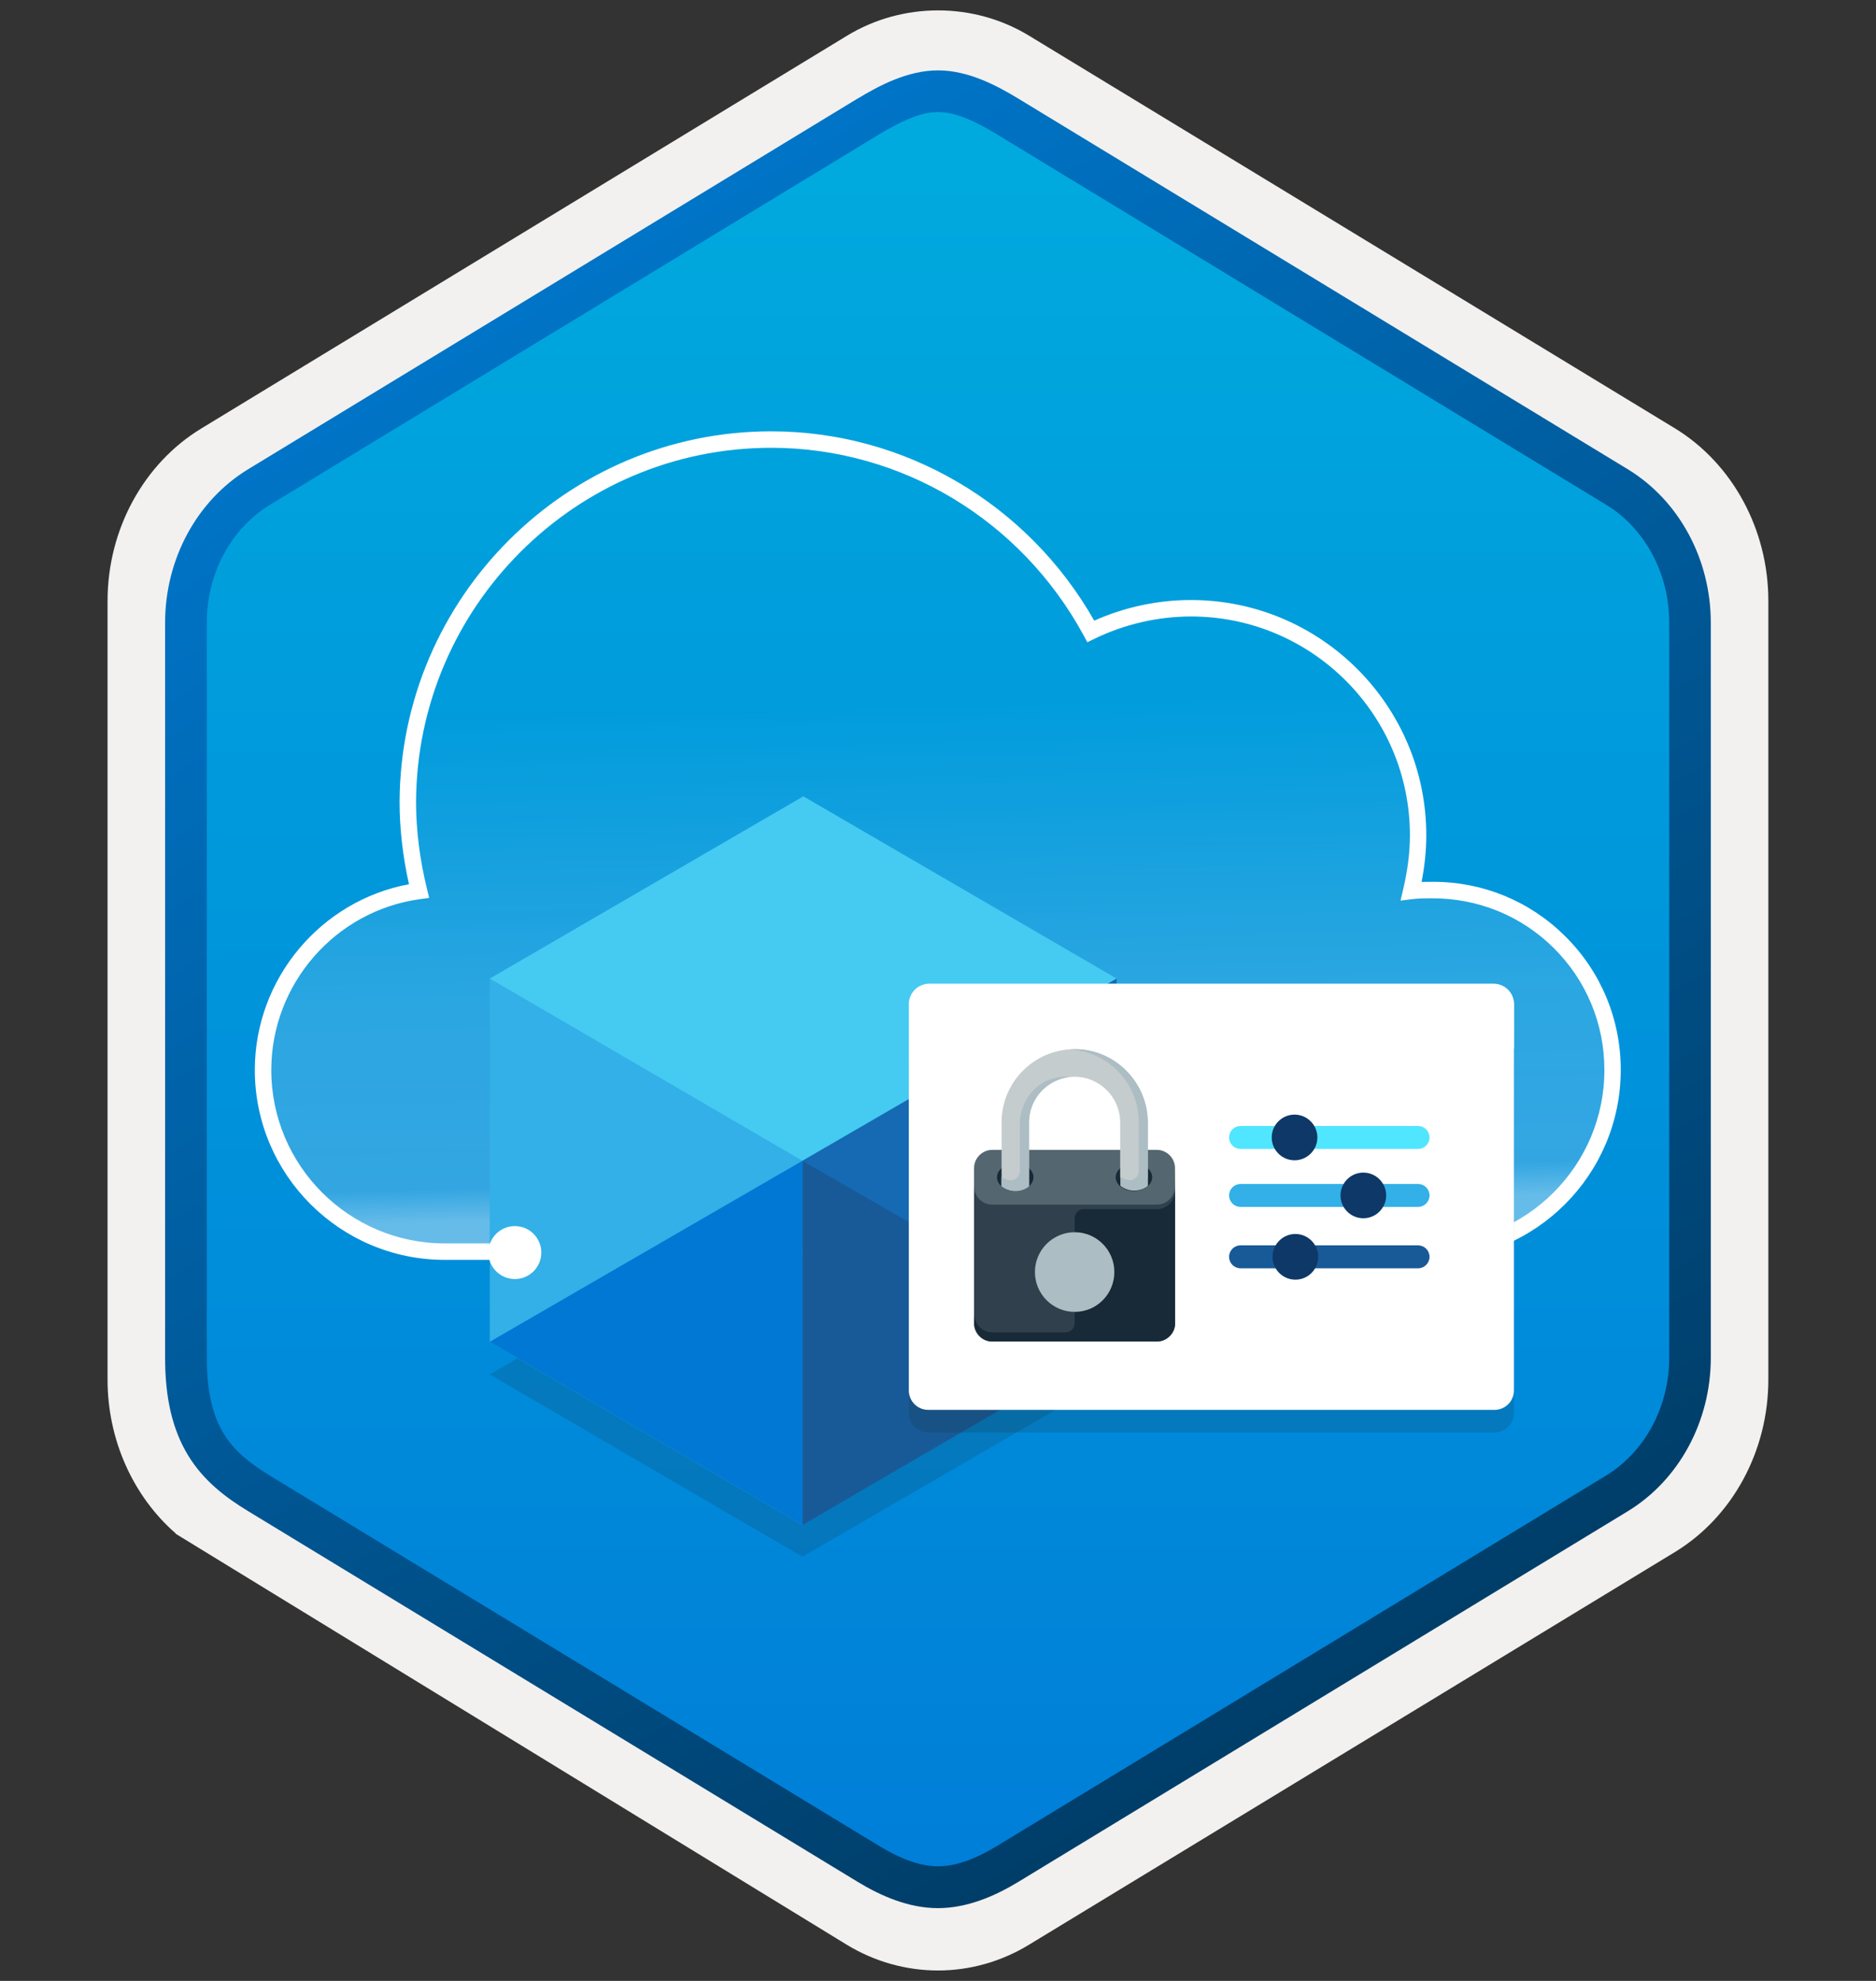 <svg width="180" height="190" viewBox="0 0 180 190" fill="none" xmlns="http://www.w3.org/2000/svg">
<rect x="0" y="0" width="180" height="190" fill="#333333" stroke="none"/>
<path d="M90 189C93.06 189 96.07 188.15 98.73 186.53L160.7 148.87C166.24 145.5 169.67 139.17 169.67 132.33V57.62C169.67 50.8 166.24 44.46 160.7 41.08L98.73 3.42C93.4 0.18 86.58 0.2 81.28 3.42L19.31 41.1C13.77 44.47 10.32 50.8 10.32 57.64V132.34C10.32 138.1 12.77 143.52 16.87 147.09V147.12L81.28 186.55C83.92 188.15 86.94 189 90 189ZM90.65 7.95C92.6 7.95 95.08 9.16 96.79 10.21L157.55 47.4C161.3 49.68 163.42 56.28 163.42 61.03L162.79 132.33C162.79 137.08 159.59 141.35 155.84 143.63L95.44 180.01C92.01 182.1 89.22 182.1 85.78 180.01L24.57 143.54C20.82 141.26 17.8 137.06 17.8 132.33V58.69C17.8 53.95 20.53 49.06 24.3 46.77L84.88 10.21C86.58 9.17 88.7 7.95 90.65 7.95Z" fill="#F2F1F0"/>
<path fill-rule="evenodd" clip-rule="evenodd" d="M97.9 11.53C95.45 10.03 92.73 9.28 90 9.28C87.27 9.28 84.55 10.04 82.1 11.53L25.97 45.86C20.95 48.93 17.84 54.68 17.84 60.93V129.03C17.84 135.26 20.94 141.03 25.97 144.1L82.1 178.43C84.55 179.93 87.27 180.68 90 180.68C92.73 180.68 95.45 179.94 97.9 178.43L154.03 144.1C159.05 141.03 162.16 135.26 162.16 129.03V60.93C162.16 54.7 159.06 48.95 154.03 45.86L97.9 11.53Z" fill="url(#paint0_linear)"/>
<path fill-rule="evenodd" clip-rule="evenodd" d="M90 10.75C91.68 10.75 93.57 11.62 95.63 12.87L154.1 48.41C157.75 50.63 160.16 54.9 160.16 59.73V130.21C160.16 135.03 157.75 139.31 154.1 141.53L95.64 177.07C93.68 178.26 91.76 179.01 90.01 179.01C88.26 179.01 86.34 178.26 84.38 177.07L25.9 141.54C23.89 140.31 22.44 139.11 21.46 137.5C20.48 135.9 19.84 133.68 19.84 130.22V59.74C19.84 54.91 22.25 50.64 25.9 48.42L84.36 12.88C86.45 11.63 88.31 10.75 90 10.75ZM97.71 180.5L156.17 144.96C161.09 141.97 164.15 136.35 164.15 130.22V59.74C164.15 53.61 161.09 47.99 156.17 45L97.71 9.46C95.6 8.18 92.89 6.75 90 6.75C87.1 6.75 84.39 8.19 82.3 9.45H82.29L23.82 45C18.9 47.99 15.84 53.61 15.84 59.74V130.22C15.84 134.18 16.58 137.17 18.04 139.58C19.5 141.98 21.56 143.58 23.82 144.95L82.28 180.49C84.5 181.84 87.17 183.02 89.99 183.02C92.81 183.02 95.49 181.85 97.71 180.5Z" fill="url(#paint1_linear)"/>
<path opacity="0.4" d="M42.67 120.05C33.05 120.05 25.24 112.25 25.24 102.63C25.24 93.84 31.73 86.61 40.2 85.46C39.54 82.75 39.13 79.87 39.13 76.92C39.21 57.69 54.75 42.17 73.99 42.17C87.23 42.17 98.74 49.65 104.66 60.57C107.54 59.17 110.82 58.35 114.28 58.35C126.29 58.35 136.07 68.13 136.07 80.12C136.07 81.93 135.82 83.73 135.41 85.46C136.07 85.38 136.73 85.38 137.38 85.38C146.92 85.3 154.72 93.02 154.72 102.63C154.72 112.24 146.91 120.05 137.29 120.05H42.67Z" fill="url(#paint2_linear)"/>
<path d="M137.29 120.84H42.67C32.62 120.84 24.45 112.67 24.45 102.63C24.45 93.9 30.75 86.39 39.24 84.81C38.64 82.11 38.34 79.46 38.34 76.91C38.42 57.31 54.41 41.37 73.99 41.37C86.8 41.37 98.61 48.31 104.99 59.53C107.91 58.23 111.1 57.55 114.27 57.55C126.72 57.55 136.85 67.67 136.85 80.11C136.85 81.55 136.7 83.05 136.4 84.59C136.78 84.58 137.16 84.58 137.53 84.58C142.29 84.58 146.78 86.43 150.17 89.79C153.61 93.2 155.51 97.76 155.51 102.62C155.51 112.67 147.34 120.84 137.29 120.84ZM73.99 42.95C55.28 42.95 40 58.19 39.92 76.92C39.92 79.6 40.27 82.41 40.97 85.27L41.18 86.12L40.31 86.24C32.17 87.35 26.03 94.39 26.03 102.63C26.03 111.8 33.49 119.26 42.67 119.26H137.3C146.47 119.26 153.94 111.8 153.94 102.63C153.94 98.19 152.21 94.04 149.07 90.92C145.94 87.82 141.79 86.15 137.39 86.16C136.73 86.16 136.12 86.16 135.51 86.24L134.38 86.38L134.64 85.27C135.06 83.49 135.28 81.76 135.28 80.11C135.28 68.54 125.86 59.13 114.28 59.13C111.1 59.13 107.89 59.87 105.01 61.27L104.33 61.6L103.97 60.94C97.95 49.85 86.47 42.95 73.99 42.95Z" fill="white"/>
<path opacity="0.15" d="M77.08 114.35L107.14 131.83L76.99 149.31L46.99 131.83L77.08 114.35Z" fill="#1F1D20"/>
<path d="M76.99 111.34V146.27L46.99 128.7V93.86L76.99 111.34Z" fill="#32B0E7"/>
<path d="M77.08 76.38L107.14 93.86L76.99 111.34L46.99 93.86L77.08 76.38Z" fill="#45CAF2"/>
<path d="M107.14 93.86V128.7L76.99 146.27V111.34L107.14 93.86Z" fill="#156AB3"/>
<path d="M76.99 146.27V111.34L107.14 128.7L76.99 146.27Z" fill="#185A97"/>
<path d="M76.99 146.27V111.34L46.99 128.7L76.99 146.27Z" fill="#0078D4"/>
<path opacity="0.15" d="M145.27 101.55H87.2V135.54C87.2 136.57 88.04 137.4 89.06 137.4H143.4C144.43 137.4 145.26 136.56 145.26 135.54L145.27 101.55Z" fill="#1F1D20"/>
<path d="M143.3 94.35H89.18C88.08 94.35 87.2 95.22 87.2 96.33V99.37V100.57V133.37C87.2 134.4 88.04 135.23 89.06 135.23H143.4C144.43 135.23 145.26 134.39 145.26 133.37V100.57H145.28V96.34C145.27 95.22 144.39 94.35 143.3 94.35Z" fill="white"/>
<path fill-rule="evenodd" clip-rule="evenodd" d="M112.75 126.929C112.75 127.899 111.95 128.679 111 128.679H95.21C94.26 128.699 93.46 127.899 93.46 126.929V113.779H112.75V126.929Z" fill="#30404D"/>
<path fill-rule="evenodd" clip-rule="evenodd" d="M112.75 113.79C112.75 114.76 111.95 115.54 111 115.54H95.21C94.26 115.56 93.46 114.76 93.46 113.79V112.04C93.46 111.07 94.26 110.29 95.21 110.29H110.99C111.96 110.29 112.74 111.09 112.74 112.04L112.75 113.79Z" fill="#546670"/>
<path fill-rule="evenodd" clip-rule="evenodd" d="M111 115.979H103.98C103.5 115.979 103.11 116.379 103.11 116.849V126.919C103.11 127.399 102.71 127.789 102.24 127.789H95.22C94.27 127.809 93.47 127.009 93.47 126.039V126.909C93.47 127.879 94.27 128.659 95.22 128.659H111C111.97 128.659 112.75 127.859 112.75 126.909V114.199C112.75 115.199 111.96 115.979 111 115.979Z" fill="#182A37"/>
<path fill-rule="evenodd" clip-rule="evenodd" d="M103.12 118.189C101.02 118.189 99.3 119.889 99.3 122.009C99.3 124.109 101 125.829 103.12 125.829C105.24 125.829 106.92 124.109 106.92 122.009C106.92 119.879 105.2 118.189 103.12 118.189Z" fill="#ADBDC4"/>
<path fill-rule="evenodd" clip-rule="evenodd" d="M99.16 112.92C99.16 113.64 98.38 114.24 97.41 114.24C96.44 114.24 95.66 113.64 95.66 112.92C95.66 112.2 96.44 111.6 97.41 111.6C98.38 111.6 99.16 112.18 99.16 112.92Z" fill="#182A37"/>
<path fill-rule="evenodd" clip-rule="evenodd" d="M110.55 112.92C110.55 113.64 109.77 114.24 108.8 114.24C107.83 114.24 107.05 113.64 107.05 112.92C107.05 112.2 107.83 111.6 108.8 111.6C109.77 111.6 110.55 112.18 110.55 112.92Z" fill="#182A37"/>
<path fill-rule="evenodd" clip-rule="evenodd" d="M103.12 100.63C99.24 100.63 96.1 103.77 96.1 107.65V113.78C96.42 114.04 96.88 114.24 97.42 114.24C97.96 114.24 98.42 114.06 98.74 113.78V107.65C98.74 105.24 100.72 103.28 103.11 103.28C105.52 103.28 107.48 105.26 107.48 107.65V112.91C107.48 113.39 108.08 113.78 108.8 113.78C109.52 113.78 110.12 113.38 110.12 112.91V107.65C110.11 103.78 106.97 100.63 103.12 100.63Z" fill="#C5CCCD"/>
<path fill-rule="evenodd" clip-rule="evenodd" d="M100.59 103.589C98.9 104.299 97.85 106.009 97.85 107.849V112.329C97.85 112.899 97.3 113.339 96.75 113.169C96.49 113.109 96.24 112.999 96.09 112.879V113.749C96.41 114.029 96.87 114.209 97.42 114.209C97.57 114.209 97.71 114.189 97.86 114.159C97.95 114.139 98.03 114.109 98.12 114.099C98.17 114.079 98.21 114.079 98.24 114.049C98.3 114.019 98.36 113.999 98.41 113.959C98.43 113.939 98.47 113.939 98.5 113.909C98.59 113.859 98.65 113.799 98.73 113.759V107.659C98.73 105.389 100.46 103.509 102.69 103.289C102.01 103.229 101.32 103.319 100.59 103.589Z" fill="#ADBDC4"/>
<path fill-rule="evenodd" clip-rule="evenodd" d="M103.12 100.63C102.97 100.63 102.83 100.65 102.68 100.65C106.34 100.88 109.26 103.92 109.26 107.64V112.32C109.26 112.89 108.71 113.33 108.16 113.16C107.9 113.1 107.65 112.99 107.5 112.87V113.74C107.82 114 108.3 114.2 108.82 114.2C109.34 114.2 109.82 114.02 110.14 113.74V107.65C110.11 103.78 106.97 100.63 103.12 100.63Z" fill="#ADBDC4"/>
<path d="M137.16 109.1C137.16 108.49 136.67 108 136.06 108H119.03C118.42 108 117.93 108.49 117.93 109.1C117.93 109.71 118.42 110.2 119.03 110.2H136.08C136.66 110.2 137.16 109.71 137.16 109.1Z" fill="#50E6FF"/>
<path d="M122.02 109.099C122.02 110.309 123 111.289 124.21 111.289C125.42 111.289 126.4 110.309 126.4 109.099C126.4 107.889 125.42 106.909 124.21 106.909C123 106.909 122.02 107.889 122.02 109.099Z" fill="#0D3868"/>
<path d="M137.16 114.66C137.16 114.05 136.67 113.56 136.06 113.56H119.03C118.42 113.56 117.93 114.05 117.93 114.66C117.93 115.27 118.42 115.76 119.03 115.76H136.08C136.66 115.75 137.16 115.28 137.16 114.66Z" fill="#32B0E7"/>
<path d="M128.62 114.66C128.62 115.87 129.6 116.85 130.81 116.85C132.02 116.85 133 115.87 133 114.66C133 113.45 132.02 112.47 130.81 112.47C129.6 112.47 128.62 113.45 128.62 114.66Z" fill="#0D3868"/>
<path d="M137.16 120.549C137.16 119.939 136.67 119.449 136.06 119.449H119.03C118.42 119.449 117.93 119.939 117.93 120.549C117.93 121.159 118.42 121.649 119.03 121.649H136.08C136.66 121.649 137.16 121.159 137.16 120.549Z" fill="#185A97"/>
<path d="M122.1 120.549C122.1 121.759 123.08 122.739 124.29 122.739C125.5 122.739 126.48 121.759 126.48 120.549C126.48 119.339 125.5 118.359 124.29 118.359C123.08 118.359 122.1 119.339 122.1 120.549Z" fill="#0D3868"/>
<path d="M49.4 122.68C50.803 122.68 51.94 121.542 51.94 120.14C51.94 118.737 50.803 117.6 49.4 117.6C47.997 117.6 46.86 118.737 46.86 120.14C46.86 121.542 47.997 122.68 49.4 122.68Z" fill="white"/>
<defs>
<linearGradient id="paint0_linear" x1="90" y1="9.28" x2="90" y2="180.68" gradientUnits="userSpaceOnUse">
<stop stop-color="#00ABDE"/>
<stop offset="1" stop-color="#007ED8"/>
</linearGradient>
<linearGradient id="paint1_linear" x1="36.12" y1="4.071" x2="202.796" y2="286.402" gradientUnits="userSpaceOnUse">
<stop stop-color="#007ED8"/>
<stop offset="0.707" stop-color="#002D4C"/>
</linearGradient>
<linearGradient id="paint2_linear" x1="87.141" y1="-12.452" x2="90.561" y2="126.187" gradientUnits="userSpaceOnUse">
<stop offset="0.573" stop-color="white" stop-opacity="0"/>
<stop offset="0.782" stop-color="white" stop-opacity="0.43"/>
<stop offset="0.904" stop-color="white" stop-opacity="0.5"/>
<stop offset="0.927" stop-color="white"/>
</linearGradient>
</defs>
</svg>
